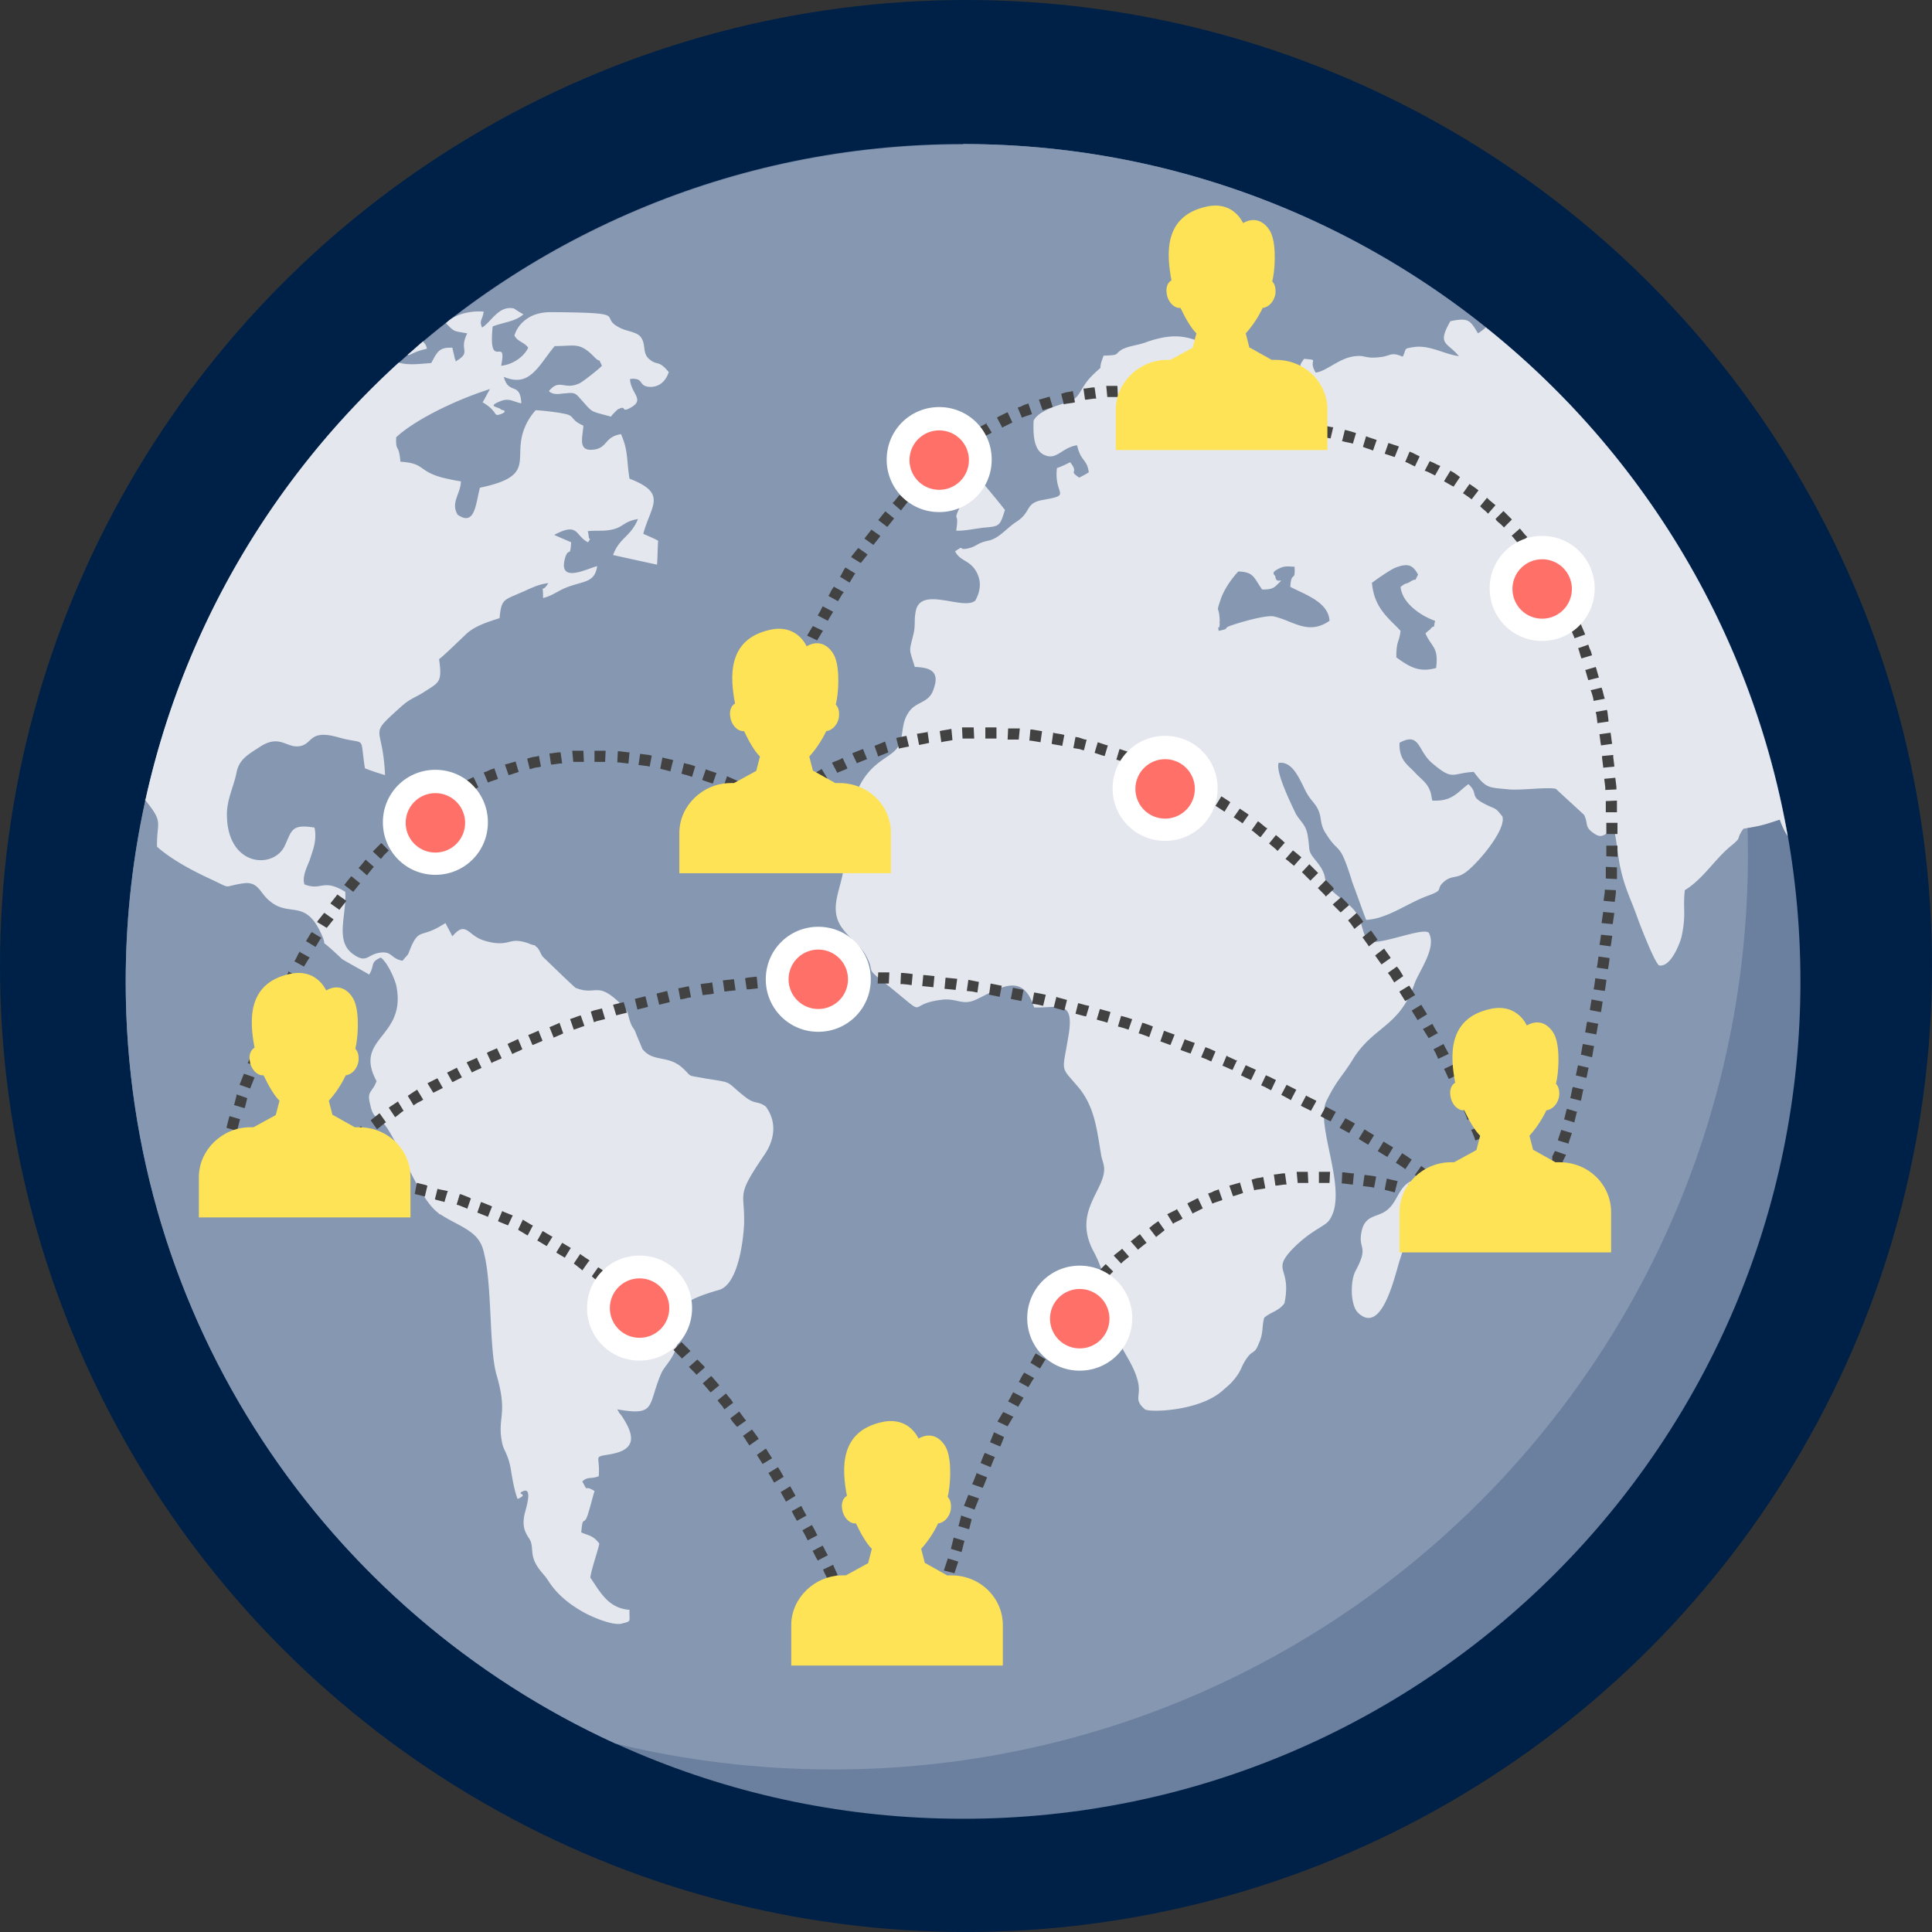 <svg height="1em" width="1em" viewBox="0 0 435.2 435.2" xml:space="preserve" xmlns="http://www.w3.org/2000/svg"><rect x="0" y="0" width="435.2" height="435.2" fill="#333333" stroke="none"/><circle style="fill:#002147;fill-opacity:1;stroke-width:1" cx="217.6" cy="217.6" r="217.6"/><path style="fill:#6b7f9e" d="M216.939 32.446c104.168 0 188.625 84.457 188.625 188.625s-84.457 188.625-188.625 188.625S28.314 325.24 28.314 221.071 112.771 32.446 216.939 32.446"/><path style="fill:#8597b1" d="M216.939 32.446c74.662 0 139.289 43.483 169.751 106.438 4.539 17.083 7.048 35.121 7.048 53.637 0 113.844-92.222 206.066-206.066 206.066-16.963 0-33.448-2.03-49.098-5.853-65.105-29.745-110.26-95.448-110.26-171.543 0-104.168 84.457-188.625 188.625-188.625z"/><path style="fill:#e4e7ed" d="M334.725 73.778c35.121 28.073 59.849 68.45 67.972 114.561-.597-.836-1.195-2.03-1.792-3.703-3.703 1.195-3.823 1.314-8.123 2.031l-.239.24c-1.672 2.508.119 1.433-2.986 3.941-3.584 3.106-5.973 7.168-10.035 9.676-.478 4.301.358 5.256-.717 10.393-.478 1.911-2.509 6.93-5.017 6.57-.836-.119-4.062-8.362-4.898-10.632-1.314-3.823-2.867-6.69-3.823-11.11-.597-2.389-.956-6.929-1.434-8.482-2.628.358-2.509 2.031-4.898.24-1.792-1.315-.956-2.032-1.911-3.943-2.031-1.91-4.181-3.823-6.331-5.853-1.672-.478-7.884.358-10.512.12-4.778-.479-5.137-.12-8.004-3.943-5.017.24-4.539 2.15-9.437-2.03-3.225-2.749-2.628-7.049-7.287-4.54-.119 3.942 1.792 4.898 3.464 6.69 1.314 1.434 2.867 2.39 3.464 4.301.119 0 .358 1.792.478 2.031 4.539.24 5.615-1.91 8.123-3.703 2.389 2.27.119 2.628 3.584 4.42 2.748 1.434 2.27.597 4.062 2.867.956 3.106-6.212 11.35-8.601 12.782-1.792 1.195-2.748.478-4.42 1.792-2.389 2.031.358 1.792-3.942 3.345-4.539 1.672-8.959 5.137-13.738 5.376-1.075-2.867-2.031-5.615-3.106-8.482-2.986-9.676-2.867-5.973-5.973-10.99-1.434-2.15-.836-3.584-1.792-5.495-.717-1.434-1.672-2.03-2.628-3.823-1.434-2.748-2.986-7.048-6.212-6.57-.717 2.15 2.986 9.557 3.823 11.35.956 1.791 2.389 2.508 2.748 5.136.597 3.584-.119 3.106 1.792 5.495 4.062 4.898-.239 4.062 6.092 8.84 4.659 3.584 3.464 4.66 5.495 9.437 3.106.836 12.304-3.225 13.857-2.03 1.911 3.344-2.15 8.6-3.225 11.586-3.345 9.676-9.318 9.557-13.857 16.963-2.509 4.062-3.584 4.54-5.973 9.437-2.628 5.495 5.256 20.547.597 26.878-1.075 1.434-4.301 2.27-8.482 6.69-4.42 4.778.119 3.942-1.553 11.946-1.314 1.792-2.986 1.911-4.539 3.225-.597 1.911-.119 3.345-1.195 5.734-1.075 2.748-1.314 1.314-2.867 3.584-1.195 1.792-1.075 2.51-2.389 4.181-1.195 1.553-1.792 1.911-2.867 2.867-5.256 4.778-16.605 5.017-17.56 4.301-2.628-2.27-.836-2.867-1.553-6.092-.597-2.748-2.15-5.137-3.345-7.287l-.119-.239c-.597-1.075-1.195-2.03-1.434-2.986-2.15-6.809-1.434-12.065-5.137-18.994-4.778-8.959 2.628-13.738 2.389-18.755-.119-1.314-.597-2.15-.717-3.225-.956-5.615-1.434-10.632-5.137-15.052-4.062-4.778-3.584-3.106-2.27-10.99 1.672-9.079-2.15-6.69-7.645-6.929-2.628-8.243-7.884-4.18-13.021-1.792-3.225 1.553-4.42-.478-8.123.12-8.243 1.074-1.792 4.658-12.782-4.063-4.539-3.584-1.553-1.792-4.181-6.33-.956-1.673-3.703-3.824-4.898-5.496-4.181-5.256.836-10.512.119-16.485-1.314-11.11-3.106-1.434 3.106-14.932 3.225-7.168 8.243-7.168 9.437-10.393 1.075-2.867.358-4.898 2.389-7.526 1.792-2.15 4.42-1.672 5.376-5.017 1.434-4.062-1.314-4.659-4.301-4.778-1.314-4.3-1.314-3.225-.358-7.168.597-2.27.119-3.345.597-5.495 1.195-5.615 10.632 0 13.379-2.27 1.314-2.389 1.434-4.659 0-6.929-1.553-2.27-3.464-2.03-4.539-4.18 2.27-1.554.597-.24 2.628-.598 2.389-.478 2.031-1.195 4.778-1.792 2.509-.478 4.062-2.748 6.451-4.3 3.464-2.27 1.792-4.182 5.973-4.899 6.69-1.195 2.389-.956 3.106-7.168 1.075-.358 2.031-.836 2.986-1.314 2.15 2.748-.597 1.672 2.031 3.464.717-.358 1.434-.717 2.15-1.195-.358-2.986-1.792-2.389-2.628-6.092-3.345.478-4.539 3.345-7.168 2.27-2.628-.956-2.748-4.659-2.628-7.765.956-2.27 5.734-3.584 7.645-4.18 2.986-.957 2.628-2.987 5.376-5.854 3.584-3.584.956 0 2.748-4.659 3.942-.119 2.15-.239 4.42-1.553h.119l.239-.119c1.434-.597 3.225-.717 5.017-1.434 6.69-2.27 9.318-1.075 14.216.836 3.703 1.553 15.052 1.553 15.888 6.331-2.748 2.867-5.256.717-9.198.956.717 3.703 1.075 3.703 4.301 4.66.597-1.793-.239-1.076.717-2.15 1.075.238 2.15.477 3.225.596 1.075-3.703 2.389-3.225 6.092-3.584-.597-2.509-1.314-1.792.119-3.823 3.823.358.717 0 2.628 3.106 2.628-.358 5.256-3.345 8.959-3.703 2.27-.239 2.15.597 5.376.24 2.628-.24 2.509-1.315 5.256-.12.956-1.792 0-1.792 2.389-2.15 3.584-.597 6.809 1.553 10.273 2.031-2.628-3.225-5.017-2.509-1.911-7.884 4.062-.836 4.42-.239 6.212 2.748.956-.597 1.434-1.075 1.911-1.434zM32.734 180.336c8.482-38.705 28.79-72.87 57.101-98.673 2.15.717 5.137.24 7.287.12.836-1.435 1.314-2.749 2.628-3.226.597-.239 1.195-.239 2.15-.239.119.717.358 1.434.478 2.15l.119.478c.119-.119.119.24.119.478 3.823-2.27.597-2.27 2.628-6.33-3.225-.598-2.748-.24-4.778-2.27 1.911-2.15 5.734-2.868 8.482-2.629-.239 1.911-1.075 1.911-.358 3.584 2.15-1.314 3.703-5.017 7.168-4.3.717.477 1.434.955 2.15 1.313-1.792 1.672-4.539 1.792-6.929 2.748-1.075 10.512 3.345 1.672 1.911 8.84 2.628-.239 5.137-2.03 6.092-4.062-.956-1.314-2.389-1.314-3.106-2.748.597-1.91 1.911-3.345 3.703-4.3 1.195-.598 2.748-.957 4.42-.957 19.233.12 10.035.956 16.007 3.703 1.314.597 3.703.836 4.42 2.031 1.195 1.792.119 3.584 2.031 5.017 1.672 1.314 1.911 0 4.181 2.748-.478 1.553-1.672 3.225-3.942 3.345-3.225 0-1.314-2.15-4.778-1.792.119 3.225 3.345 4.54.358 6.331-2.628 1.553-.956-.597-2.986.478-.119 0-.239.12-.358.24l-.358.357c-.358.358-.717.717-.956 1.075-4.778-1.314-3.942-.717-6.809-3.942-1.075-1.195-1.314-1.553-3.225-1.314-1.195 0-2.748.597-3.942-.478 2.389-2.986 3.464-.119 6.929-1.792.597-.239 4.42-3.225 5.017-3.942-1.075-2.27-.119-.358-1.672-1.91-3.345-3.465-4.301-2.51-8.959-2.51-2.15 2.51-3.703 5.495-6.092 6.93-1.434.835-3.106.955-5.376 0 1.075 4.18 3.703.955 3.942 5.972-1.792-.358-2.628-1.195-4.42-.597-3.823 1.434-.478 1.314-.119 2.031 0 0 1.792.24 0 .956-2.031.717-.358-.358-4.181-2.628.597-.956 1.075-2.03 1.672-2.986-3.106.956-7.048 2.51-10.751 4.301-4.181 2.031-8.123 4.42-10.393 6.57-.119 3.584.597 1.195.956 5.495 5.615.358 3.823 2.031 9.437 3.584 1.075.24 2.509.597 4.181.836 0 2.748-2.389 4.778-.717 7.526 3.942 2.748 4.062-2.628 5.017-6.092 13.26-2.748 6.929-6.69 10.273-13.977a13.2 13.2 0 0 1 2.27-3.464c1.075 0 5.137.478 6.092.717 2.986.478 1.434 1.314 4.659 2.748-.119 2.628-1.434 5.973 2.509 5.376 2.986-.478 2.27-2.867 5.973-3.464 1.672 3.823 1.195 5.495 1.911 10.035 8.72 3.345 4.778 6.092 3.106 12.424 1.075.478 2.27.956 3.345 1.553-.119 1.792-.119 3.584-.239 5.376-.239 0-9.318-2.03-9.915-2.15 1.434-3.942 3.942-4.062 5.615-8.123-3.225.597-2.986 1.553-5.376 2.27-2.15.597-3.703.24-5.973.478-.836 2.628-.119-2.27.239 1.075.119 1.314.717 0-.119 1.434-2.986-1.434-2.031-4.659-7.645-1.672 1.314.597 2.509 1.075 3.823 1.672-.239 3.703-.478.956-1.314 3.345-1.911 6.331 5.256 2.39 7.168 2.031-.478 3.345-2.509 3.345-5.495 4.301-3.225.956-4.181 2.27-6.69 2.867 0-3.942-.597-.597 1.195-3.345-2.509.24-4.42 1.434-6.809 2.39l-.239.118c-3.106 1.314-3.584 1.434-3.942 5.376-2.628.836-5.734 1.792-7.645 3.703-1.911 1.792-3.703 3.584-5.615 5.256q-.358.18-.358.358c.717 5.017 0 5.137-2.986 7.048-2.509 1.672-3.345 1.553-5.734 3.703-7.526 6.81-3.942 3.584-3.464 15.291-1.553-.478-3.106-.956-4.539-1.553-1.195-7.765.478-5.137-5.853-6.929-6.69-1.91-5.853 1.314-8.601 1.911-3.106.717-4.539-2.748-9.079.12-2.509 1.671-4.778 2.747-5.376 5.852-.717 3.584-2.389 6.331-2.15 10.273.478 10.871 10.273 11.468 12.902 6.451 1.672-3.345 1.314-5.256 6.809-4.3.597 2.866-.358 5.016-1.075 7.286-.478 1.314-1.792 3.703-1.195 5.495 3.942 1.553 4.062-1.434 9.198 1.672.358 5.137-2.389 10.99 1.672 13.977 3.106 2.27 3.225.24 5.973-.239 2.986-.478 2.509 1.314 5.256 1.792 1.553-1.91.956-.717 1.911-3.106 1.792-4.062 2.27-2.15 6.57-4.659.358-.239.836-.478 1.195-.717.478.956 1.075 2.031 1.553 2.986 3.106-3.703 3.464-.119 7.168.956 1.553.478 2.628.597 3.464.597 2.628 0 2.867-1.195 6.451 0 .478.24.956.358 1.434.478.119 0 .239.12.239.24.119 0 .239.238.358.238.597.717.717 1.314 1.195 2.031 2.509 2.39 4.898 4.778 7.406 7.048 4.778 1.911 4.778-1.672 10.154 3.584 2.27 2.15 1.314 2.15 2.509 4.898.239.478.597.836.836 1.434.478 1.314 1.075 2.51 1.553 3.823 2.509 3.225 5.853 1.195 9.318 4.54 2.031 1.91.478 1.313 4.898 2.15 6.809 1.074 4.181.477 9.318 4.42 2.031 1.433 2.509.596 4.301 1.91 2.628 3.584 1.911 7.526-.239 10.751-6.69 9.796-4.42 8.123-4.659 15.888-.239 4.42-1.553 13.618-5.734 14.693-15.171 4.301-6.331 7.168-10.273 14.693-1.195 2.15-2.031 2.628-2.748 4.301-2.986 7.048-.956 9.437-9.796 7.884.836 1.553.358.478 1.195 1.792 2.628 4.062 3.106 7.168-2.389 8.243-4.539.836-2.628 0-2.986 5.017-1.792.717-2.509 0-3.703 1.195 1.553 2.867.119.478 2.748 2.15-.478 1.553-.836 3.106-1.314 4.66-1.075 3.822-1.314.238-1.672 4.658 1.553.717 2.628.597 4.062 2.51-.239 1.433-1.672 5.375-2.031 7.644 2.27 3.345 4.062 6.93 8.84 7.287-.119 2.748.597 2.51-1.792 3.106-2.031.478-6.451-1.434-8.243-2.389-3.106-1.672-6.092-3.942-8.123-7.048-1.195-1.792-.717-.956-2.031-2.628-2.27-2.986-1.434-4.3-2.031-6.33-.358-1.196-2.27-2.39-1.434-6.213.239-1.075 1.911-6.092-.239-5.256-2.031.836 1.553.478-1.314 1.792-.717-1.792-1.195-4.539-1.553-6.809-.717-3.823-1.672-3.942-2.031-6.33-.956-5.377 1.434-5.974-1.195-14.933-1.672-5.973-.956-19.95-2.748-27.117q-.358-1.792-1.075-2.867c-1.672-2.748-5.615-3.942-8.84-6.092-.239 0-.358-.119-.358-.239-4.42-3.106-8.601-15.17-12.065-19.83-1.672-2.15-2.628-1.195-3.345-4.659-.836-3.106.478-2.628 1.434-5.256-5.376-9.915 6.929-9.676 4.42-21.622-.597-2.15-2.15-5.256-3.464-6.212-2.509 1.075-1.314 1.792-2.628 3.823-2.031-1.195-4.062-2.27-6.092-3.464-6.212-5.973-2.867-1.672-4.659-5.615-3.703-8.243-7.287-3.584-11.826-7.645-2.031-1.672-2.389-4.3-5.734-3.823-5.017.717-2.27 1.434-7.406-.956-4.42-2.03-8.959-4.539-12.065-7.287-.119-5.853 1.672-5.256-2.867-10.75zM91.866 79.871c1.195-.956 2.27-2.03 3.464-2.986l.119.24c.239.357.478.357.717 1.433-3.106.717-3.106 1.195-4.181 1.434zm161.388 56.026c1.672 1.075 3.703 1.911 4.898 2.986 1.553 4.301-.478 2.27 2.628 6.69 1.792 2.39 1.434 4.181 3.225 5.495 3.345-.478.478.478 2.509-1.553.358-.358 1.434-1.553 1.672-2.03-1.075-1.673-1.792-1.793-2.748-3.465 3.703-5.017 5.376-2.15 6.331 1.195 2.389 9.08 5.973 6.451 8.959 6.092 3.106-.478.478.12 3.225.836 2.628.717 1.434 0 3.225-.478 6.331-1.553 1.434 10.751.836 12.065-3.464.478-2.748-.358-5.256-.597-5.017-.478.358 2.986-11.587-.836-11.349-3.584-8.959-4.42-11.349 3.464-2.628-.239-2.509-.717-4.898-1.553-.956-.358-1.434-.597-1.792-.597h-.119c-.956-.358 0 0-2.031-1.91-1.792-1.673-6.092-2.032-9.079-3.585 0-2.628 2.27-4.778-.478-7.884-.956-.239-13.738.24-15.769.717-4.181.836-4.898 4.42-10.632 3.584-3.106-.478-2.031-.119-2.867-2.03 1.075-.957 0-.479 1.792-1.076.717-.239.956-.119 1.553-.239 9.318-1.434 4.539-6.092 10.273-10.632 4.778-3.823 1.075 0 3.703-4.659 3.225-.239 2.867 1.314 5.615 0 2.27-1.195 1.553-2.15 4.778-2.27 2.867 2.867 2.27 4.66 7.048 6.81 1.911.835 2.986 1.313 4.181 2.985 2.15 3.106.358 2.031 1.195 4.181.239-.119.478-.239.717-.239h.119c2.509-1.195-1.314-1.553 2.867-5.256-1.195-.836-2.031-1.434-2.867-1.91l-.119-.12c-3.225-1.91-1.911-.119-6.092-5.256-1.075-1.434-1.434-1.553-1.314-3.823 2.986-.478 3.464 1.553 6.212 3.942.358.358.836.597 1.195.956l.119.12zm64.508 130.21c-2.628 1.314-2.986 4.42-5.017 6.212-2.15 2.031-5.017 1.075-5.973 4.778-1.075 4.54 1.792 3.225-1.434 9.198-1.195 2.27-1.195 7.765.597 9.437 5.256 5.017 8.123-7.765 9.318-11.707.956-2.867 1.792-6.092 2.748-8.72.956-2.867 2.389-5.376-.239-9.079zm-8.72-134.869c.478 5.853 3.942 8.123 6.451 10.871-.358 2.867-.956 2.031-.956 5.973 2.986 2.15 5.137 3.464 8.959 2.39.597-4.779-.956-4.54-2.389-7.766.239-.358.956-.836 1.075-.956 1.075-1.434.597.597 1.075-1.91-2.867-.957-7.406-3.824-7.765-7.646 1.434-1.075.956-.478 2.031-1.075 2.27-1.434.597.717 1.911-1.672-1.195-2.27-2.389-2.628-5.137-1.553-1.195.478-4.42 2.748-5.017 3.225zm-24.728 1.553c-1.911-2.628-1.792-3.942-5.376-4.062-1.434 1.553-3.106 3.823-3.942 6.212-1.195 3.584-.358 1.075-.239 5.017-.119.12 0 .358 0 .478-.119 2.27-.597-.478-.239 1.672 2.867-.597.717-.478 2.748-1.195s8.123-2.509 9.796-2.03c4.181.955 7.645 4.3 12.424.955-.239-4.18-5.376-5.853-8.84-7.645.239-3.823 1.195-.836.956-4.539-1.195 0-1.911-.239-3.106.24-2.748 1.194-1.195 1.552-1.195 2.03.119 2.031 2.748-.478 0 2.15-.837.717-2.032.717-2.987.717m-70.481-29.267c-.119 6.81 2.27 4.54 4.42 7.884-1.075 2.867-1.195.597-2.389 3.584-1.075 2.51.239.24-.478 4.54 1.792.118 4.301-.479 6.69-.718 3.225-.239 3.225-.597 4.301-3.942-1.792-2.27-3.584-4.42-5.495-6.69-2.389-3.584 0-1.075-.717-4.062-.597-1.075-1.075-2.15-1.553-3.225-3.106 1.075-2.867.717-4.898 2.628z"/><path style="fill:#424242" d="M211.563 355.462v2.504l2.509.478v-2.381l-2.389-.597h-.12zm-14.693 17.92v-.12l-.597-1.434-.358-.836-2.27.956.358.836.597 1.434v.12l2.389-.957zm-1.911-4.66-.478-1.075-.478-1.195-2.27.956.478 1.195.478 1.075zm-2.031-4.659-.239-.478-.597-1.314-.239-.478-2.27 1.075.239.478.597 1.314.239.478zm-2.031-4.659-.597-1.195-.478-1.075-2.27 1.075.478 1.075.597 1.195zm-2.15-4.539-.239-.478-.597-1.314-.239-.597-2.27 1.075.239.597.597 1.195.239.478 2.27-1.075zm-2.27-4.54-.478-.836-.597-1.195-.119-.119-2.27 1.195.119.12.597 1.194.478.836zm-2.389-4.539-.597-1.195-.597-1.075-2.15 1.195.597 1.075.597 1.195 2.27-1.195zm-2.389-4.42-.119-.119-.597-1.075-.478-.956-2.15 1.195.478.956.597 1.075.119.12zm-2.509-4.42-.119-.239-.597-1.075-.478-.836-2.15 1.314.478.836.597 1.075.119.24zm-2.628-4.3-.119-.12-.597-1.075-.597-.956-2.15 1.314.597.956.597 1.075.119.12zm-2.748-4.3-.597-.957-.597-.956-.119-.119-2.031 1.434.119.12.597.955.597.956 2.15-1.314zm-2.867-4.182-.478-.717-.717-.956-.358-.478-2.031 1.434.358.478.597.956.478.717 2.031-1.434zm-2.867-4.18-.239-.24-.717-.956-.597-.836-2.031 1.553.597.836.717.836.239.24zm-2.986-4.063-.478-.717-.717-.836-.358-.478-1.911 1.553.358.478.717.836.478.717 2.031-1.553zm-3.106-3.942-.119-.119-.717-.836-.717-.836-.239-.239-1.911 1.672.239.24.717.835.717.836.119.12 1.911-1.554zm-3.225-3.942-.119-.239-.717-.717-.717-.717-.119-.119-1.911 1.672.119.12.717.716.717.717.119.24zm-3.345-3.823-.239-.239-.717-.717-.717-.717-.239-.239-1.792 1.792.239.24.717.716.717.717.239.24 1.911-1.673zm-3.465-3.703-.119-.119-.717-.717-.717-.717-.358-.358-1.792 1.792.358.358.717.717.717.717.119.12zm-3.583-3.584-.478-.478-.717-.597-.597-.597-1.672 1.792.597.597.717.597.478.478zm-3.704-3.464-.119-.119-.717-.597-.717-.597-.358-.358-1.672 1.911.358.358.717.597.717.597.119.12zm-3.822-3.345-.358-.239-.717-.597-.717-.478-.239-.239-1.553 2.031.239.24.717.477.717.478.358.24zm-3.942-3.106-.358-.358-.717-.478-.717-.478-.358-.239-1.434 2.031.239.24.597.477.597.478.358.358 1.553-2.03zm-4.062-2.986-.239-.239-.717-.478-.717-.478-.478-.358-1.434 2.15.478.358.597.478.597.478.239.24 1.434-2.032zm-4.181-2.867-.597-.358-.597-.358-.597-.358-.239-.119-1.314 2.15.119.12.597.357.597.358.597.358 1.314-2.15zm-4.3-2.628-.239-.119-.597-.358-.597-.358-.597-.358h-.119l-1.195 2.15h.119l.597.358.597.358.597.358.239.12 1.314-2.15zm-4.42-2.509-.239-.119-.597-.358-.597-.358-.597-.358-.119-.119-1.075 2.27.119.12.597.357.597.358.597.358.239.12 1.195-2.27zm-4.54-2.27-.597-.239-.597-.239-.597-.239-.478-.239-.956 2.27.478.24.597.238.597.24.597.238 1.075-2.27zm-4.659-2.03-.239-.12-.597-.239-.597-.239-.597-.239-.358-.119-.836 2.39.358.118.597.24.597.238.597.24.239.118.956-2.389zm-4.778-1.792-.119-.119-.597-.239-.597-.239-.597-.239-.478-.119-.717 2.39.478.118.597.24.597.238.597.24.119.118.836-2.389zm-4.898-1.553-.358-.119-.597-.119-.597-.119-.597-.119-.358-.119-.597 2.39.358.118.478.12.478.118.478.12.358.118.717-2.389zm-4.898-1.314-.239-.119-.478-.119-.478-.119-.478-.119-.478-.119h-.119l-.478 2.51h.119l.478.118.478.12.478.118.478.12.239.118.597-2.509zm-5.017-1.076-.358-.119-.478-.119-.478-.119-.478-.119-.478-.119h-.358l-.358 2.51h.239l.478.118.478.12.478.118.478.12h.358l.478-2.51zm-5.017-.836h-2.867l-.239 2.51h2.387l.358-2.51zm-5.137-.478h-2.506l-.119 2.51h2.506zm-5.137-.238h-2.389l.119 2.51h2.27zm-5.136.238h-.238l-1.075-1.075-.478.478-.478.478-.478.478-.478.358.836.956.239 1.195h2.261l-.119-1.553.119-.119-.239-.239v-.478zm261.614 6.81-.956-.358-.956 2.27.956.478 1.075.478.119.12 1.075-2.27-.119-.12-1.075-.478zm-2.031-1.553-.717-.478-1.314-.956-.717.956-.597-.239-.239-.119-.836 2.39.119.118 1.075.478 1.075.478.239-.717.358.24 1.553-2.032zm-4.061-2.987-.956-.597-1.195-.836-1.434 2.031.358.24-.597-.24-.597-.239-.836 2.39.597.238 1.075.358.717.24.717-2.032.597.358 1.434-2.03zm-4.062-2.867-1.075-.717-.956-.717-1.434 2.031.956.717 1.075.717zm-4.181-2.867-1.195-.836-.956-.597-1.434 2.15.956.597 1.195.836zm-4.181-2.747-1.195-.717-.956-.597-1.314 2.15.956.597 1.195.717zm-4.3-2.748-1.195-.717-.956-.597-1.314 2.15.956.597 1.195.717zm-4.301-2.628-1.075-.597-1.075-.597-1.314 2.15 1.075.597 1.075.597zm-4.301-2.628-.956-.478-1.314-.717-1.195 2.15 1.314.717.956.478zm-4.419-2.509-.717-.358-1.434-.717-.119-.119-1.195 2.27.119.12 1.434.716.717.358 1.195-2.15zm-4.42-2.389-.358-.239-1.434-.717-.478-.239-1.195 2.27.478.24 1.314.716.358.24 1.195-2.27zm-4.54-2.27h-.119l-1.434-.717-.836-.358-1.075 2.27.836.358 1.314.717h.119l1.075-2.27zM283 241.021l-1.075-.478-1.314-.597-1.075 2.27 1.195.597 1.075.478 1.075-2.27zm-4.54-2.15-.478-.24-1.314-.597-.358-.239-.956 2.27.358.12 1.314.596.597.24 1.075-2.27zm-4.659-2.03-1.314-.598-.956-.358-.956 2.27.956.358 1.314.597zm-4.659-1.913-.717-.239-1.314-.478-.239-.119-.956 2.39.239.118 1.314.478.717.24zm-4.658-1.91-1.314-.479-.956-.358-.836 2.39.956.357 1.314.478.956-2.389zm-4.779-1.793-.597-.239-1.314-.478-.478-.119-.836 2.39.478.118 1.314.478.597.24zm-4.778-1.672-1.075-.358-1.314-.358-.717 2.39 1.314.357 1.075.358.836-2.389zM250.149 228l-.239-.119-1.314-.358-.836-.239-.717 2.39.836.238 1.314.358.239.12zm-4.898-1.434-.597-.119-1.314-.358-.478-.119-.597 2.39.478.118 1.314.358.597.12.717-2.39zm-4.898-1.314-.836-.239-1.314-.358-.239-.119-.597 2.39.239.118 1.314.358.836.24zm-4.898-1.195-1.075-.239-1.314-.239h-.119l-.478 2.51h.119l1.314.238 1.075.24.597-2.51zm-4.898-1.075-1.195-.239-1.195-.239-.478 2.51 1.195.238 1.195.24zm-5.017-.955-1.195-.239-1.195-.239-.358 2.51 1.195.238 1.195.24.478-2.51zm-5.017-.837-1.195-.239-1.195-.239-.358 2.51 1.195.118 1.195.24.358-2.51zm-5.018-.716-1.195-.119-1.195-.119h-.119l-.239 2.51h.119l1.195.118 1.195.12.358-2.51zm-5.017-.598-1.075-.119-1.195-.119h-.239l-.239 2.51h.239l1.195.118 1.075.12zm-5.017-.477-.836-.119-1.195-.119h-.478l-.119 2.51h.478l1.195.118.836.12.239-2.51zm-5.017-.359h-2.628l-.119 2.51h2.509l.119-2.51zm-5.018-.239h-2.629v2.51h2.509v-2.51zm-5.017 0h-2.509v2.51h2.509zm-5.017.12h-2.509l.119 2.51h2.389l-.119-2.51zm-5.017.24-1.075.118-1.075.12h-.358l.239 2.508h.239l1.075-.119 1.075-.119zm-5.018.357h-.478l-1.075.12-.956.118.239 2.51.836-.12 1.075-.119h.478l-.239-2.509zm-5.017.478-.956.12-1.075.118-.478.12.358 2.508h.478l1.075-.119.956-.119-.239-2.509zm-5.017.597h-.239l-1.075.12-1.075.118h-.119l.358 2.51h.119l1.075-.12 1.075-.119h.239zm-5.017.717-.597.12-1.075.118-.836.12.478 2.508.836-.119 1.075-.119.597-.119-.358-2.509zm-5.018.836-.717.12-1.075.238-.717.12.478 2.508.717-.119.956-.239.717-.119-.478-2.509zm-5.017 1.075-.956.24-.956.238-.478.12.597 2.508.478-.119.956-.239.956-.239zm-4.898 1.195-.956.24-.956.238-.478.12.597 2.388.478-.119.956-.239.956-.239zm-4.898 1.314-.956.24-.956.238-.478.12.717 2.388.478-.119.956-.239.956-.239zm-4.897 1.433-.956.24-.956.238-.597.24.717 2.388.597-.239.956-.239.956-.239zm-4.779 1.553-.717.24-.956.357-.717.24.836 2.388.717-.239.956-.358.717-.239zm-4.778 1.673-.478.24-.836.357-.836.358h-.119l.956 2.39.836-.359.836-.358.478-.239zm-4.778 1.792-.239.12-.836.357-.836.358-.358.12.956 2.27.358-.12.836-.358.836-.358.239-.119-.956-2.389zm-4.659 1.911-.717.358-.836.358-.717.358 1.075 2.27.717-.358.836-.358.717-.358-.956-2.27zm-4.659 2.031-.239.12-.836.357-.836.358-.358.24 1.075 2.27.358-.24.836-.358.836-.358.239-.119zm-4.54 2.15-.478.24-.836.357-.836.358-.119.12 1.195 2.27.119-.12.717-.358.836-.358.478-.239zm-4.539 2.27-.717.358-.717.358-.717.358 1.195 2.15.717-.358.717-.358.717-.358-1.195-2.27zm-4.42 2.39-.717.357-.717.358-.717.358 1.314 2.15.717-.358.717-.358.717-.358-1.195-2.15zm-4.42 2.508-.597.358-.717.478-.717.478-.119.12 1.314 2.15.119-.12.717-.478.717-.358.597-.358-1.314-2.15zm-4.301 2.628-.358.24-.717.477-.717.478-.358.24 1.434 2.15.358-.24.597-.478.597-.478.358-.239-1.314-2.15zm-4.181 2.747h-.119l-.597.478-.597.478-.597.478-.119.12 1.434 2.03.119-.119.597-.478.597-.478.597-.478h.119zm-4.181 2.867-.239.12-.597.477-.597.478-.597.478h-.119l1.553 2.031.597-.478.597-.478.597-.478.239-.119zm-4.061 3.106-.239.12-.597.477-.597.478-.597.478-.119.12 1.553 1.91.119-.119.478-.478.478-.478.597-.478.239-.119-1.553-2.03zm-3.942 3.226-.478.358-.478.478-.478.478-.478.358 1.672 1.911.478-.358.478-.478.478-.478.478-.358zm267.587 14.335-.358-1.314-.119-.239-2.389.717.119.24.119.357-.956-.478-.956-.478-1.075 2.27.956.478 1.075.597.119.12.956-1.912.119.478 2.389-.717zm-1.194-4.062-.358-1.314-.358-1.195-2.389.717.358 1.195.358 1.314zm-1.553-4.778-.119-.358-.478-1.314-.239-.836-2.389.836.239.836.478 1.314.119.358zm-1.673-4.779-.239-.478-.478-1.195-.239-.597-2.389.836.239.597.478 1.195.239.597 2.389-.836zm-1.792-4.778-.239-.717-.478-1.195-.239-.478-2.389.956.239.478.478 1.195.239.717zm-1.911-4.659-.239-.717-.478-1.195-.239-.478-2.27.956.239.478.478 1.195.239.717zm-2.031-4.659-.239-.597-.478-1.075-.239-.478-2.27 1.075.239.478.478 1.075.239.597zm-2.15-4.659-.239-.478-.478-1.075-.358-.717-2.27 1.075.358.717.478 1.075.239.478zm-2.27-4.539-.119-.239-.597-1.075-.478-.956-2.27 1.195.478.836.478 1.075.119.24 2.27-1.076zm-2.389-4.54-.597-.956-.597-1.075-.119-.239-2.15 1.195.119.12.597.955.597.956 2.15-1.195zm-2.509-4.42-.358-.597-.597-.956-.358-.597-2.15 1.314.358.597.597.956.358.597zm-2.628-4.3-.119-.119-.597-.956-.597-.956-.119-.119-2.15 1.314v.12l.597.955.597.956.119.12 2.15-1.315zm-2.747-4.3-.358-.598-.597-.956-.478-.597-2.031 1.434.478.597.597.956.358.597zm-2.867-4.182-.597-.836-.597-.836-.239-.358-2.031 1.553.239.358.597.836.597.836 2.031-1.434zm-2.987-4.06-.119-.24-.597-.836-.597-.836-.119-.119-1.911 1.553.119.12.597.835.597.836.119.24 2.031-1.554zm-3.106-3.943-.239-.358-.597-.836-.717-.836-1.911 1.672.597.717.597.836.239.358 1.911-1.553zm-3.225-3.823-.358-.358-.717-.717-.717-.717-1.911 1.672.717.717.717.717.358.358zm-3.464-3.703-.239-.358-.717-.717-.717-.717-.119-.119-1.792 1.792.119.12.717.716.717.717.239.358 1.792-1.672zm-3.584-3.584-.239-.239-.717-.717-.717-.717-.239-.239-1.672 1.792.239.24.717.716.717.717.239.24 1.792-1.793zm-3.703-3.464-.717-.597-.717-.597-.478-.358-1.672 1.911.478.358.717.597.717.597zm-3.823-3.345-.478-.478-.717-.597-.717-.597-1.553 1.911.717.597.717.597.478.478 1.672-1.91zm-3.942-3.226-.239-.119-.717-.597-.717-.597-.358-.239-1.434 2.031.358.24.717.596.717.597.239.12 1.553-2.032zm-4.062-2.986-.478-.358-.717-.478-.717-.478-.119-.119-1.434 2.031h.119l.717.478.717.478.478.358 1.434-2.03zm-4.181-2.867-.717-.478-.717-.478-.597-.358-1.314 2.15.597.358.717.478.717.478zm-4.3-2.628-.239-.119-.717-.478-.717-.478-.478-.239-1.195 2.15.478.24.717.477.717.478.239.12 1.314-2.15zm-4.42-2.509-.239-.119-.717-.358-.717-.358-.478-.239-1.075 2.27.478.24.717.357.717.358.239.12 1.195-2.27zm-4.54-2.269-.239-.119-.717-.358-.717-.358-.478-.239-.956 2.27.478.24.717.357.717.358.239.12 1.075-2.27zm-4.659-2.03-.239-.12-.717-.358-.717-.358-.597-.239-.956 2.39.597.238.717.24.717.357.239.12zm-4.778-1.793-.717-.239-.717-.239-.717-.239h-.119l-.717 2.39h.119l.717.238.717.24.717.238.836-2.389zm-4.898-1.553-.478-.119-.717-.239-.717-.239-.358-.119-.717 2.39.358.118.717.24.717.238.478.12zm-4.898-1.314h-.239l-.717-.239-.717-.239-.717-.119-.478 2.51.717.118.717.12.717.238h.239l.597-2.389zm-5.017-1.075-.478-.119-.717-.119-.717-.119-.478-.119-.358 2.51.478.118.717.12.717.118.478.12.478-2.51zm-5.017-.837-.717-.119-.717-.119-.717-.119h-.358l-.239 2.51h.358l.717.118.717.12.717.118.358-2.509zm-5.017-.597h-2.509l-.119 2.51h2.509l.239-2.51zm-5.137-.239h-2.509v2.51h2.509zm-5.137 0H216.7l.119 2.51h2.628zm-5.137.36-.597.118-.717.12-.717.118-.478.12.358 2.508.478-.119.717-.119.717-.119.597-.119-.239-2.509zm-5.017.596-.358.12-.717.118-.717.12-.717.118h-.119l.478 2.51h.119l.597-.12.597-.119.597-.119.358-.119-.358-2.509zm-5.017.956-.597.12-.597.118-.597.12-.478.118.597 2.39.478-.12.597-.119.597-.119.597-.119-.597-2.509zm-4.898 1.314-.239.12-.597.238-.597.24-.597.238-.239.12.836 2.388.239-.119.597-.239.597-.239.597-.239.239-.119-.717-2.389zm-4.898 1.672-.358.12-.597.238-.597.24-.597.238-.239.12 1.075 2.27.119-.12.597-.239.597-.239.597-.239.358-.119-.956-2.389zm-4.659 2.031-.358.24-.597.238-.597.24-.597.238-.119.12 1.195 2.27.119-.12.597-.239.597-.239.597-.239.358-.239-1.075-2.27zm-4.539 2.39-.358.238-.597.358-.597.358-.478.358-.239.12 1.434 2.15.239-.12.478-.358.478-.358.478-.358.358-.239-1.314-2.15zm-4.301 2.747-.239.12-.478.357-.478.358-.478.358-.358.24 1.553 2.03.358-.239.478-.358.478-.358.478-.358.239-.119-1.434-2.03zm-4.061 3.225-.119.12-.478.357-.478.358-.478.358-.239.24.239-.598-.119-.119-1.195-.597-.956-.478-1.075 2.27.956.478 1.075.597.119.12.717-1.435 1.672 1.792.478-.358.478-.358.478-.358.478-.358.119-.119zm-5.973-1.195-.119-.119-1.075-.478-1.075-.478-.956 2.27.956.358v1.19l2.509.478v-2.384l-.717-.239.358-.836zm-4.659-2.03-1.075-.478-1.075-.478-.239-.119-.836 2.39.119.118 1.075.478 1.075.478zm-4.778-1.792-.717-.239-1.075-.358-.597-.239-.836 2.39.597.238 1.075.358.717.24zm-4.779-1.553h-.119l-1.075-.358-1.075-.239-.239-.119-.597 2.39.239.118.956.24 1.075.357h.119zm-4.897-1.314-.358-.119-1.075-.239-.956-.239h-.119l-.478 2.51.956.238.956.24.358.118.597-2.389zm-5.018-1.075-.478-.119-.956-.119-.956-.119h-.119l-.358 2.51h.119l.956.118.956.12.478.118.478-2.509zm-5.017-.717h-.239l-.956-.119-.956-.119h-.358l-.119 2.51h.358l.956.118.956.12h.239l.239-2.51zm-5.137-.359h-2.628v2.51h2.389l.119-2.51zm-5.136 0h-2.509l.239 2.51h2.389zm-5.137.36h-.478l-.836.118-.836.12h-.358l.358 2.508h.358l.836-.119.836-.119h.478zm-5.017.835-.478.12-.836.12-.836.238-.358.12.597 2.388.358-.119.836-.239.836-.119.478-.119-.478-2.509zm-5.018 1.195-.358.12-.836.238-.836.24-.478.118.836 2.39.478-.12.717-.239.717-.239.358-.119-.717-2.389zm-4.897 1.553-.239.12-.717.238-.717.358-.717.24.956 2.27.597-.24.717-.239.717-.239.239-.119zm-4.779 2.03-.717.358-.717.358-.717.358-.119.12 1.195 2.27.119-.12.717-.358.717-.358.717-.358-1.075-2.27zm-4.539 2.39-.358.24-.717.357-.717.358-.478.24 1.314 2.15.358-.24.717-.358.717-.358.358-.239-1.314-2.15zm-4.301 2.747-.119.12-.717.477-.597.478-.597.478 1.553 2.031.597-.478.597-.478.597-.478.119-.119zm-4.181 2.987-.478.358-.597.478-.597.478-.358.24 1.672 1.91.239-.239.597-.478.597-.478.478-.358-1.553-2.03zm-3.942 3.225-.119.12-.597.477-.597.478-.597.478 1.672 1.792.478-.478.597-.478.597-.478.119-.119-1.672-1.91zm-3.703 3.464-.478.478-.597.597-.597.597-.239.24 1.792 1.671.239-.239.478-.597.597-.597.478-.478-1.792-1.792zm-3.464 3.704-.239.24-.478.596-.478.597-.478.478 1.911 1.672.358-.478.478-.597.478-.597.239-.239-1.911-1.672zm-3.345 3.822-.478.597-.478.597-.478.597-.119.12 2.031 1.552.119-.119.478-.597.478-.597.478-.597-1.911-1.553zm-3.106 4.062-.239.358-.478.597-.478.597-.358.478 2.031 1.434.358-.478.478-.597.478-.597.239-.358zm-2.987 4.181-.478.597-.478.597-.478.597-.119.24 2.15 1.313.119-.119.478-.597.478-.597.478-.597-2.031-1.434zm-2.747 4.3-.239.24-.358.596-.358.597-.358.597 2.15 1.314.358-.597.358-.597.358-.597.239-.239zm-2.628 4.301-.358.478-.358.717-.358.717-.239.358 2.15 1.195.239-.358.358-.597.358-.597.358-.478-2.15-1.195zm-2.509 4.42-.358.717-.358.597-.358.717-.119.24 2.27 1.194.119-.239.358-.597.358-.597.358-.597-2.27-1.195zm-2.27 4.54-.119.118-.358.597-.358.597-.358.597-.119.24 2.27 1.074.119-.239.358-.597.358-.597.358-.597.119-.119zm-2.15 4.54v.118l-.239.597-.239.597-.239.597-.119.358 2.27.956.119-.239.239-.597.239-.597.239-.597v-.119zm-2.031 4.658-.239.478-.239.597-.239.597-.239.597 2.27.956.239-.597.239-.597.239-.597.239-.478zm-1.911 4.658v.12l-.239.596-.239.597-.239.597-.239.478 2.389.836.239-.478.239-.597.239-.597.239-.597v-.119l-2.389-.956zm-1.792 4.78-.239.596-.239.597-.239.597-.239.597v.12l2.389.835v-.119l.239-.597.239-.597.239-.597.239-.597zm-1.672 4.777v.12l-.119.477-.119.478-.119.478-.119.478-.119.24 2.389.716.119-.239.119-.478.119-.478.119-.478.119-.478v-.119l-2.389-.836zm-1.553 4.78-.119.238-.119.478-.119.478-.119.478-.119.478-.119.478 2.389.717.119-.478.119-.478.119-.478.119-.478.119-.478.119-.239zm-1.434 4.896-.119.358-.119.358-.119.358-.119.358-.119.358-.119.358-.119.358v.12l2.389.596v-.119l.119-.358.119-.358.119-.358.119-.358.119-.358.119-.358.119-.358-2.389-.717zm-1.314 4.898v2.504l2.509.478v-2.384l-2.389-.597h-.12zM294.946 97.79l.478-2.389h-.239l-1.314-.239-.358 1.911-.597-.358-1.075 2.27.956.478 1.075.597.119.12 1.195-2.27-.119-.12zm2.389.477 1.075.24 1.195.238h.119l.597-2.509h-.239l-1.195-.239-1.075-.239zm4.898 1.076.956.24 1.195.238.358.12.717-2.39-.358-.119-1.195-.358-.956-.239-.597 2.39zm4.778 1.314.597.24 1.075.357.597.24.836-2.39-.717-.239-1.075-.358-.597-.239zm4.778 1.553h.119l1.075.358 1.075.358h.119l.956-2.389h-.119l-1.075-.358-1.075-.358h-.119l-.836 2.39zm4.659 1.791.597.24.956.477.717.358 1.075-2.27-.717-.358-.956-.478-.597-.239-.956 2.27zm4.54 2.031.836.358.956.478.478.24 1.195-2.15-.597-.24-.956-.478-.836-.358-1.195 2.27zm4.3 2.39.836.477.836.478.478.24 1.434-2.15-.478-.359-.836-.597-.836-.478-1.314 2.15zm4.181 2.628.717.478.836.597.478.358 1.553-2.03-.478-.359-.836-.597-.717-.478-1.434 2.031zm3.942 2.986.478.478.717.597.597.597 1.672-1.91-.717-.598-.717-.597-.478-.478zm3.703 3.225.239.24.717.596.597.597.119.12 1.792-1.793-.239-.239-.717-.717-.717-.717-.239-.239-1.792 1.792zm3.465 3.465.597.717.597.717.358.478 1.911-1.672-.478-.478-.597-.717-.597-.717-1.911 1.672zm3.225 3.703.358.358.597.717.478.717.119.12 2.031-1.435-.119-.119-.597-.716-.597-.717-.358-.358-2.031 1.553zm2.867 3.942.478.717.478.717.358.597 2.15-1.314-.358-.597-.478-.717-.478-.717-2.031 1.434zm2.628 4.181.239.358.478.717.478.836.119.24 2.27-1.196-.119-.239-.478-.836-.478-.836-.239-.358-2.15 1.195zm2.389 4.301.358.717.358.836.358.717 2.27-1.075-.358-.717-.358-.836-.358-.717zm2.031 4.54.119.357.358.836.358.836.119.358 2.389-.836-.119-.358-.358-.836-.358-.836-.119-.358-2.27.956zm1.792 4.658.239.717.239.836.239.717 2.389-.717-.239-.836-.358-.836-.239-.717-2.389.836zm1.553 4.778.119.358.239.836.239.836.119.358 2.389-.597-.119-.358-.239-.836-.239-.836-.119-.358-2.389.717zm1.314 4.78.239.716.239.836.119.717 2.509-.478-.239-.836-.239-.956-.239-.717-2.509.597zm1.075 4.896.119.358.119.836.119.956v.24l2.509-.359v-.358l-.119-.956-.119-.956-.119-.358-2.509.478zm.836 4.898.119.836.119.956.119.717 2.509-.358-.119-.717-.119-.956-.119-.836zm.598 4.898v.478l.119.956.119.956v.24l2.509-.24v-.239l-.119-.956-.119-.956v-.478zm.478 5.017v.12l.119.955.119.956v.597l2.509-.119v-.597l-.119-.956-.119-.956v-.119l-2.509.24zm.358 5.018v2.629h2.509v-2.629l-2.509.12zm.119 5.017v2.509h2.509v-2.509zm0 5.017v2.509l2.509.12v-2.51h-2.509zm-.119 5.017v2.509l2.509.12v-2.629l-2.509-.119zm-.239 5.018v.597l-.119.836-.119.836v.24l2.509.238v-.239l.119-.836.119-.956v-.597zm-.358 5.017-.119.836-.119.836-.119.836 2.509.24.119-.837.119-.836.119-.836zm-.478 5.017v.12l-.119.835-.119.836-.119.597 2.509.358.119-.597.119-.836.119-.836v-.119l-2.509-.239zm-.597 5.017v.24l-.119.835-.119.836-.119.597 2.509.358.119-.597.119-.836.119-.836v-.239zm-.717 4.898v.24l-.119.835-.119.836-.119.597 2.509.358.119-.597.119-.836.119-.836v-.239zm-.836 4.898-.119.717-.119.717-.119.717v.12l2.509.477v-.119l.119-.717.119-.717.119-.836-2.509-.478zm-.956 4.898-.119.358-.119.717-.119.717-.119.597 2.509.478.119-.597.119-.717.119-.717.119-.358zm-.956 4.898-.119.478-.119.717-.119.717-.119.597 2.509.597.119-.597.119-.717.119-.717.119-.478-2.509-.478zm-1.075 4.897-.119.24-.119.596-.119.597-.119.597-.119.24 2.389.596.119-.239.119-.597.119-.597.119-.597.119-.239-2.509-.597zm-1.194 4.898-.119.24-.119.596-.119.597-.119.597-.119.478 2.389.597.119-.478.119-.597.119-.597.119-.597.119-.239zm-1.315 4.898-.119.24-.119.477-.119.478-.119.478-.119.478-.119.24 2.389.716v-.239l.119-.478.119-.478.119-.478.119-.478.119-.239-2.389-.717zm-1.314 4.778-.119.358-.119.358-.119.358-.119.358-.119.358-.119.358v.24l2.389.716v-.239l.119-.358.119-.358.119-.358.119-.358.119-.358.119-.358zm-1.433 4.78-.119.238-.119.24-.119.238-.119.24-.119.238v1.19l2.389.836v-1.071l.119-.119.119-.239.119-.239.119-.239.119-.239.119-.239-2.389-.836zm-59.132-163.54-.119-.119-1.075-.478-1.075-.478-.956 2.27.956.478 1.075.478.119.12zm-4.659-2.03-1.075-.479-1.075-.478-.239-.119-.836 2.39.119.118 1.075.478 1.075.478zm-4.778-1.793-.717-.239-1.075-.358-.597-.239-.836 2.39.597.238 1.075.358.717.24zm-4.779-1.553h-.119l-1.075-.358-1.075-.239-.239-.119-.597 2.39.239.118.956.24 1.075.357h.119zm-4.898-1.314-.358-.119-1.075-.239-.956-.239h-.119l-.478 2.51.956.238.956.24.358.118.597-2.389zm-5.017-1.075-.478-.119-.956-.119-.956-.119h-.119l-.358 2.51h.119l.956.118.956.12.478.118.478-2.509zm-5.017-.717h-.239l-.956-.119-.956-.119h-.358l-.119 2.51h.358l.956.118.956.12h.239l.239-2.51zm-5.137-.358h-2.628v2.51h2.389l.119-2.51zm-5.137 0h-2.509l.239 2.51h2.389zm-5.136.358h-.478l-.836.12-.836.118h-.358l.358 2.51h.358l.836-.12.836-.119h.478zm-5.018.836-.478.12-.836.118-.836.24-.358.118.597 2.39.358-.12.836-.119.836-.119.478-.119-.478-2.509zm-5.017 1.195-.358.12-.836.238-.836.24-.478.118.836 2.39.478-.12.717-.239.717-.239.358-.119-.717-2.389zm-4.898 1.553-.239.12-.717.238-.717.358-.717.24.956 2.27.597-.24.717-.239.717-.239.239-.119zm-4.778 2.031-.717.358-.717.358-.717.358-.119.12 1.195 2.27.119-.12.717-.358.717-.358.717-.358-1.075-2.27zm-4.539 2.39-.358.238-.717.358-.717.358-.478.24 1.314 2.15.358-.24.597-.358.717-.358.358-.239-1.314-2.15zm-4.301 2.747-.119.12-.597.477-.597.478-.597.478 1.553 2.031.597-.478.597-.478.597-.478.119-.119-1.434-2.03zm-4.181 2.986-.478.358-.597.478-.597.478-.358.24 1.672 1.91.239-.239.597-.478.597-.478.478-.358-1.553-2.03zm-3.942 3.225-.119.12-.597.477-.597.478-.597.478 1.672 1.792.478-.478.597-.478.597-.478.119-.119-1.672-1.91zm-3.703 3.465-.478.478-.597.597-.597.597-.239.24 1.792 1.671.239-.239.478-.597.597-.597.478-.478-1.792-1.792zm-3.465 3.703-.239.24-.478.596-.478.597-.478.478 1.911 1.672.358-.478.478-.597.478-.597.239-.239-1.911-1.672zm-3.344 3.823-.478.597-.478.597-.478.597-.119.12 2.031 1.552.119-.119.478-.597.478-.597.478-.597-1.911-1.553zm-3.106 4.061-.239.358-.478.597-.478.597-.358.478 2.031 1.434.358-.478.478-.597.478-.597.239-.358zm-2.987 4.181-.478.598-.478.597-.478.597-.119.24 2.15 1.313.119-.119.478-.597.478-.597.478-.597-2.031-1.434zm-2.747 4.301-.239.24-.358.596-.358.717-.358.597 2.15 1.314.358-.597.358-.597.358-.597.239-.239-2.15-1.314zm-2.628 4.3-.358.478-.358.597-.358.717-.239.358 2.15 1.195.239-.358.358-.597.358-.597.358-.478-2.15-1.195zm-2.509 4.42-.358.597-.358.717-.358.597-.119.24 2.27 1.194.119-.239.358-.597.358-.597.358-.597-2.27-1.195zm-2.27 4.54-.119.12-.358.596-.358.597-.358.597-.119.24 2.27 1.074.119-.239.358-.597.358-.597.358-.597.119-.119zm-2.15 4.54v.118l-.239.597-.239.597-.239.597-.119.358 2.27.956.119-.239.239-.597.239-.597.239-.597v-.119zm-2.031 4.658-.239.478-.239.597-.239.597-.239.597 2.27.956.239-.597.239-.597.239-.597.239-.478zm-1.911 4.66v.118l-.239.597-.239.597-.239.597-.239.478 2.389.836.239-.478.239-.597.239-.597.239-.597v-.119l-2.389-.956zm-1.792 4.777-.239.597-.239.597-.239.597-.239.597v.12l2.389.835v-.119l.239-.597.239-.597.239-.597.239-.597zm-1.673 4.78v.118l-.119.478-.119.478-.119.478-.119.478-.119.24 2.389.716.119-.239.119-.478.119-.478.119-.478.119-.478v-.119l-2.389-.836zm-1.552 4.777-.119.24-.119.477-.119.478-.119.478-.119.478-.119.478 2.389.717.119-.358.119-.478.119-.478.119-.478.119-.478.119-.239-2.389-.717zm-1.434 4.898-.119.358-.119.358-.119.358-.119.358-.119.358-.119.358-.119.358v.12l2.389.596v-.119l.119-.358.119-.358.119-.358.119-.358.119-.358.119-.358.119-.358-2.389-.717zm149.204 93.297h-.119l-1.075-.358-1.075-.239-.239-.119-.597 2.39.239.118.956.24 1.075.357h.119zm-4.898-1.314-.358-.119-1.075-.239-.956-.239h-.119l-.478 2.51.956.238.956.24.358.118.597-2.389zm-5.017-1.075-.478-.119-.956-.119-.956-.119h-.119l-.358 2.51h.119l.956.118.956.12.478.118.478-2.509zm-5.017-.717h-.239l-.956-.119-.956-.119h-.358l-.119 2.51h.358l.956.118.956.12h.239l.239-2.51zm-5.137-.358h-2.628v2.51h2.389l.119-2.51zm-5.137 0h-2.509l.239 2.51h2.389zm-5.137.358h-.478l-.836.12-.836.118h-.358l.358 2.51h.358l.836-.12.836-.119h.478zm-5.017.836-.478.12-.836.118-.836.24-.358.118.597 2.39.358-.12.836-.119.836-.119.478-.119-.478-2.509zm-5.017 1.195-.358.12-.836.238-.836.24-.478.118.836 2.39.478-.12.717-.239.717-.239.358-.119-.717-2.389zm-4.898 1.553-.239.12-.717.238-.717.358-.717.24.956 2.27.597-.24.717-.239.717-.239.239-.119zm-4.778 2.031-.717.358-.717.358-.717.358-.119.12 1.195 2.27.119-.12.717-.358.717-.358.717-.358-1.075-2.27zm-4.54 2.39-.358.238-.717.358-.717.358-.478.24 1.314 2.15.358-.24.717-.358.717-.358.358-.239-1.314-2.15zm-4.3 2.746-.119.12-.717.477-.597.478-.597.478 1.553 2.031.597-.478.597-.478.597-.478.119-.119zm-4.181 2.987-.478.358-.597.478-.597.478-.358.24 1.672 1.91.239-.239.597-.478.597-.478.478-.358-1.553-2.03zm-3.942 3.225-.119.12-.597.477-.597.478-.597.478 1.672 1.792.478-.478.597-.478.597-.478.119-.119-1.672-1.91zm-3.704 3.465-.478.478-.597.597-.597.597-.239.24 1.792 1.671.239-.239.478-.597.597-.597.478-.478-1.792-1.792zm-3.464 3.703-.239.24-.478.596-.478.597-.478.478 1.911 1.672.358-.478.478-.597.478-.597.239-.239-1.911-1.672zm-3.345 3.822-.478.597-.478.597-.478.597-.119.12 2.031 1.552.119-.119.478-.597.478-.597.478-.597-1.911-1.553zm-3.106 4.062-.239.358-.478.597-.478.597-.358.478 2.031 1.434.358-.478.478-.597.478-.597.239-.358zm-2.986 4.181-.478.597-.478.597-.478.597-.119.24 2.15 1.313.119-.119.478-.597.478-.597.478-.597-2.031-1.434zm-2.748 4.301-.239.24-.358.596-.358.717-.358.597 2.15 1.314.358-.597.358-.597.358-.597.239-.239-2.15-1.314zm-2.628 4.3-.358.478-.358.597-.358.717-.239.358 2.15 1.195.239-.358.358-.597.358-.597.358-.478-2.15-1.195zm-2.508 4.42-.358.597-.358.717-.358.597-.119.24 2.27 1.194.119-.239.358-.597.358-.597.358-.597-2.27-1.195zm-2.27 4.54-.119.118-.358.597-.358.597-.358.597-.119.24 2.27 1.074.119-.239.358-.597.358-.597.358-.597.119-.119zm-2.15 4.54v.118l-.239.597-.239.597-.239.597-.119.358 2.27.956.119-.239.239-.597.239-.597.239-.597v-.119zm-2.031 4.658-.239.478-.239.597-.239.597-.239.597 2.27.956.239-.597.239-.597.239-.597.239-.478zm-1.912 4.66v.118l-.239.597-.239.597-.239.597-.239.478 2.389.836.239-.478.239-.597.239-.597.239-.597v-.119l-2.389-.956zm-1.791 4.777-.239.597-.239.597-.239.597-.239.597v.12l2.389.835v-.119l.239-.597.239-.597.239-.597.239-.597zm-1.673 4.778v.12l-.119.477-.119.478-.119.478-.119.478-.119.24 2.389.716.119-.239.119-.478.119-.478.119-.478.119-.478v-.119l-2.389-.836zm-1.553 4.78-.119.238-.119.478-.119.478-.119.478-.119.478-.119.478 2.389.717.119-.358.119-.478.119-.478.119-.478.119-.478.119-.239-2.389-.717zm-1.433 4.897-.119.358-.119.358-.119.358-.119.358-.119.358-.119.358-.119.358v.12l2.389.596v-.119l.119-.358.119-.358.119-.358.119-.358.119-.358.119-.358.119-.358-2.389-.717z"/><path style="fill:#ffe356" d="M95.328 288.851h.836l5.017-2.748.836-3.225c-1.195-1.195-2.389-3.225-3.584-5.734h-.239c-1.314 0-2.628-1.434-2.867-3.225-.239-1.434.239-2.509 1.075-2.986-1.075-5.734-1.911-14.454 7.884-16.605 5.853-1.314 8.004 3.225 8.243 3.703 3.584-2.031 5.853.956 6.451 2.628 1.075 2.867.717 8.243.119 10.512.597.597.836 1.553.717 2.748-.239 1.792-1.553 3.106-2.867 3.225-1.075 2.27-2.509 4.301-3.823 5.734l.836 3.225h.119l4.898 2.748h.956c6.451 0 11.587 5.017 11.587 11.229v9.079H83.86v-9.079c0-6.092 5.256-11.229 11.587-11.229zm133.435 100.943h.836l5.017-2.748.836-3.225c-1.195-1.195-2.389-3.225-3.584-5.734h-.239c-1.314 0-2.628-1.434-2.867-3.225-.239-1.434.239-2.509 1.075-2.986-1.075-5.734-1.911-14.454 7.884-16.605 5.853-1.314 8.004 3.225 8.243 3.703 3.584-2.031 5.853.956 6.451 2.628 1.075 2.867.717 8.243.119 10.512.597.597.836 1.553.717 2.748-.239 1.792-1.553 3.106-2.867 3.225-1.075 2.27-2.509 4.301-3.823 5.734l.836 3.225h.119l4.898 2.748h.956c6.451 0 11.587 5.017 11.587 11.229v9.079h-47.664v-9.079c0-6.092 5.256-11.229 11.587-11.229zm137.02-93.059h.836l5.017-2.748.836-3.225c-1.195-1.195-2.389-3.225-3.584-5.734h-.239c-1.314 0-2.628-1.434-2.867-3.225-.239-1.434.239-2.509 1.075-2.986-1.075-5.734-1.911-14.454 7.884-16.605 5.853-1.314 8.004 3.225 8.243 3.703 3.584-2.031 5.853.956 6.451 2.628 1.075 2.867.717 8.243.119 10.512.597.597.836 1.553.717 2.748-.239 1.792-1.553 3.106-2.867 3.225-1.075 2.27-2.509 4.301-3.823 5.734l.836 3.225h.119l4.898 2.748h.956c6.451 0 11.587 5.017 11.587 11.229v9.079h-47.664v-9.079c0-6.092 5.256-11.229 11.587-11.229zm-162.225-85.413h.836l5.017-2.748.836-3.225c-1.195-1.195-2.389-3.225-3.584-5.734h-.239c-1.314 0-2.628-1.434-2.867-3.225-.239-1.434.239-2.509 1.075-2.986-1.075-5.734-1.911-14.454 7.884-16.605 5.853-1.314 8.004 3.225 8.243 3.703 3.584-2.031 5.853.956 6.451 2.628 1.075 2.867.717 8.243.119 10.512.597.597.836 1.553.717 2.748-.239 1.792-1.553 3.106-2.867 3.225-1.075 2.27-2.509 4.301-3.823 5.734l.836 3.225h.119l4.898 2.748h.956c6.451 0 11.587 5.017 11.587 11.229v9.079H192.09v-9.079c0-6.092 5.256-11.229 11.587-11.229zm98.314-95.328h.836l5.017-2.748.836-3.225c-1.195-1.195-2.389-3.225-3.584-5.734h-.239c-1.314 0-2.628-1.434-2.867-3.225-.239-1.434.239-2.509 1.075-2.986-1.075-5.734-1.911-14.455 7.884-16.605 5.853-1.314 8.004 3.225 8.243 3.703 3.584-2.031 5.853.956 6.451 2.628 1.075 2.867.717 8.243.119 10.512.597.597.836 1.553.717 2.748-.239 1.792-1.553 3.106-2.867 3.225-1.075 2.27-2.509 4.301-3.823 5.734l.836 3.225h.119l4.898 2.748h.956c6.451 0 11.587 5.017 11.587 11.229v9.079h-47.664v-9.079c0-6.092 5.256-11.229 11.587-11.229z" transform="translate(-39.061 -34.929)"/><path style="fill:#fff" d="M347.388 120.726c6.57 0 11.826 5.256 11.826 11.826s-5.256 11.826-11.826 11.826a11.777 11.777 0 0 1-11.826-11.826 11.776 11.776 0 0 1 11.826-11.826"/><path style="fill:#ff7069" d="M347.388 125.982a6.68 6.68 0 0 1 6.69 6.69 6.68 6.68 0 0 1-6.69 6.69 6.68 6.68 0 0 1-6.69-6.69 6.68 6.68 0 0 1 6.69-6.69"/><path style="fill:#fff" d="M262.453 165.762c6.57 0 11.826 5.256 11.826 11.826s-5.256 11.826-11.826 11.826a11.777 11.777 0 0 1-11.826-11.826 11.776 11.776 0 0 1 11.826-11.826"/><path style="fill:#ff7069" d="M262.453 171.018a6.68 6.68 0 0 1 6.69 6.69 6.68 6.68 0 0 1-6.69 6.69 6.68 6.68 0 0 1-6.69-6.69 6.68 6.68 0 0 1 6.69-6.69"/><path style="fill:#fff" d="M211.563 91.697c6.57 0 11.826 5.256 11.826 11.826s-5.256 11.826-11.826 11.826a11.777 11.777 0 0 1-11.826-11.826c0-6.57 5.256-11.826 11.826-11.826"/><path style="fill:#ff7069" d="M211.563 96.953a6.68 6.68 0 0 1 6.69 6.69 6.68 6.68 0 0 1-6.69 6.69 6.68 6.68 0 0 1-6.69-6.69 6.68 6.68 0 0 1 6.69-6.69"/><path style="fill:#fff" d="M98.078 173.407c6.57 0 11.826 5.256 11.826 11.826s-5.256 11.826-11.826 11.826a11.777 11.777 0 0 1-11.826-11.826 11.776 11.776 0 0 1 11.826-11.826"/><path style="fill:#ff7069" d="M98.078 178.663a6.68 6.68 0 0 1 6.69 6.69 6.68 6.68 0 0 1-6.69 6.69 6.68 6.68 0 0 1-6.69-6.69 6.68 6.68 0 0 1 6.69-6.69"/><path style="fill:#fff" d="M184.327 208.767c6.57 0 11.826 5.256 11.826 11.826s-5.256 11.826-11.826 11.826a11.777 11.777 0 0 1-11.826-11.826c0-6.57 5.256-11.826 11.826-11.826"/><path style="fill:#ff7069" d="M184.327 213.903a6.68 6.68 0 0 1 6.69 6.69 6.68 6.68 0 0 1-6.69 6.69 6.68 6.68 0 0 1-6.69-6.69 6.68 6.68 0 0 1 6.69-6.69"/><path style="fill:#fff" d="M144.069 282.831c6.57 0 11.826 5.256 11.826 11.826s-5.256 11.826-11.826 11.826a11.777 11.777 0 0 1-11.826-11.826c0-6.57 5.256-11.826 11.826-11.826"/><path style="fill:#ff7069" d="M144.069 287.968a6.68 6.68 0 0 1 6.69 6.69 6.68 6.68 0 0 1-6.69 6.69 6.68 6.68 0 0 1-6.69-6.69 6.68 6.68 0 0 1 6.69-6.69"/><path style="fill:#fff" d="M243.22 285.101c6.57 0 11.826 5.256 11.826 11.826s-5.256 11.826-11.826 11.826a11.777 11.777 0 0 1-11.826-11.826 11.776 11.776 0 0 1 11.826-11.826"/><path style="fill:#ff7069" d="M243.22 290.357a6.68 6.68 0 0 1 6.69 6.69 6.68 6.68 0 0 1-6.69 6.69 6.68 6.68 0 0 1-6.69-6.69 6.68 6.68 0 0 1 6.69-6.69"/></svg>